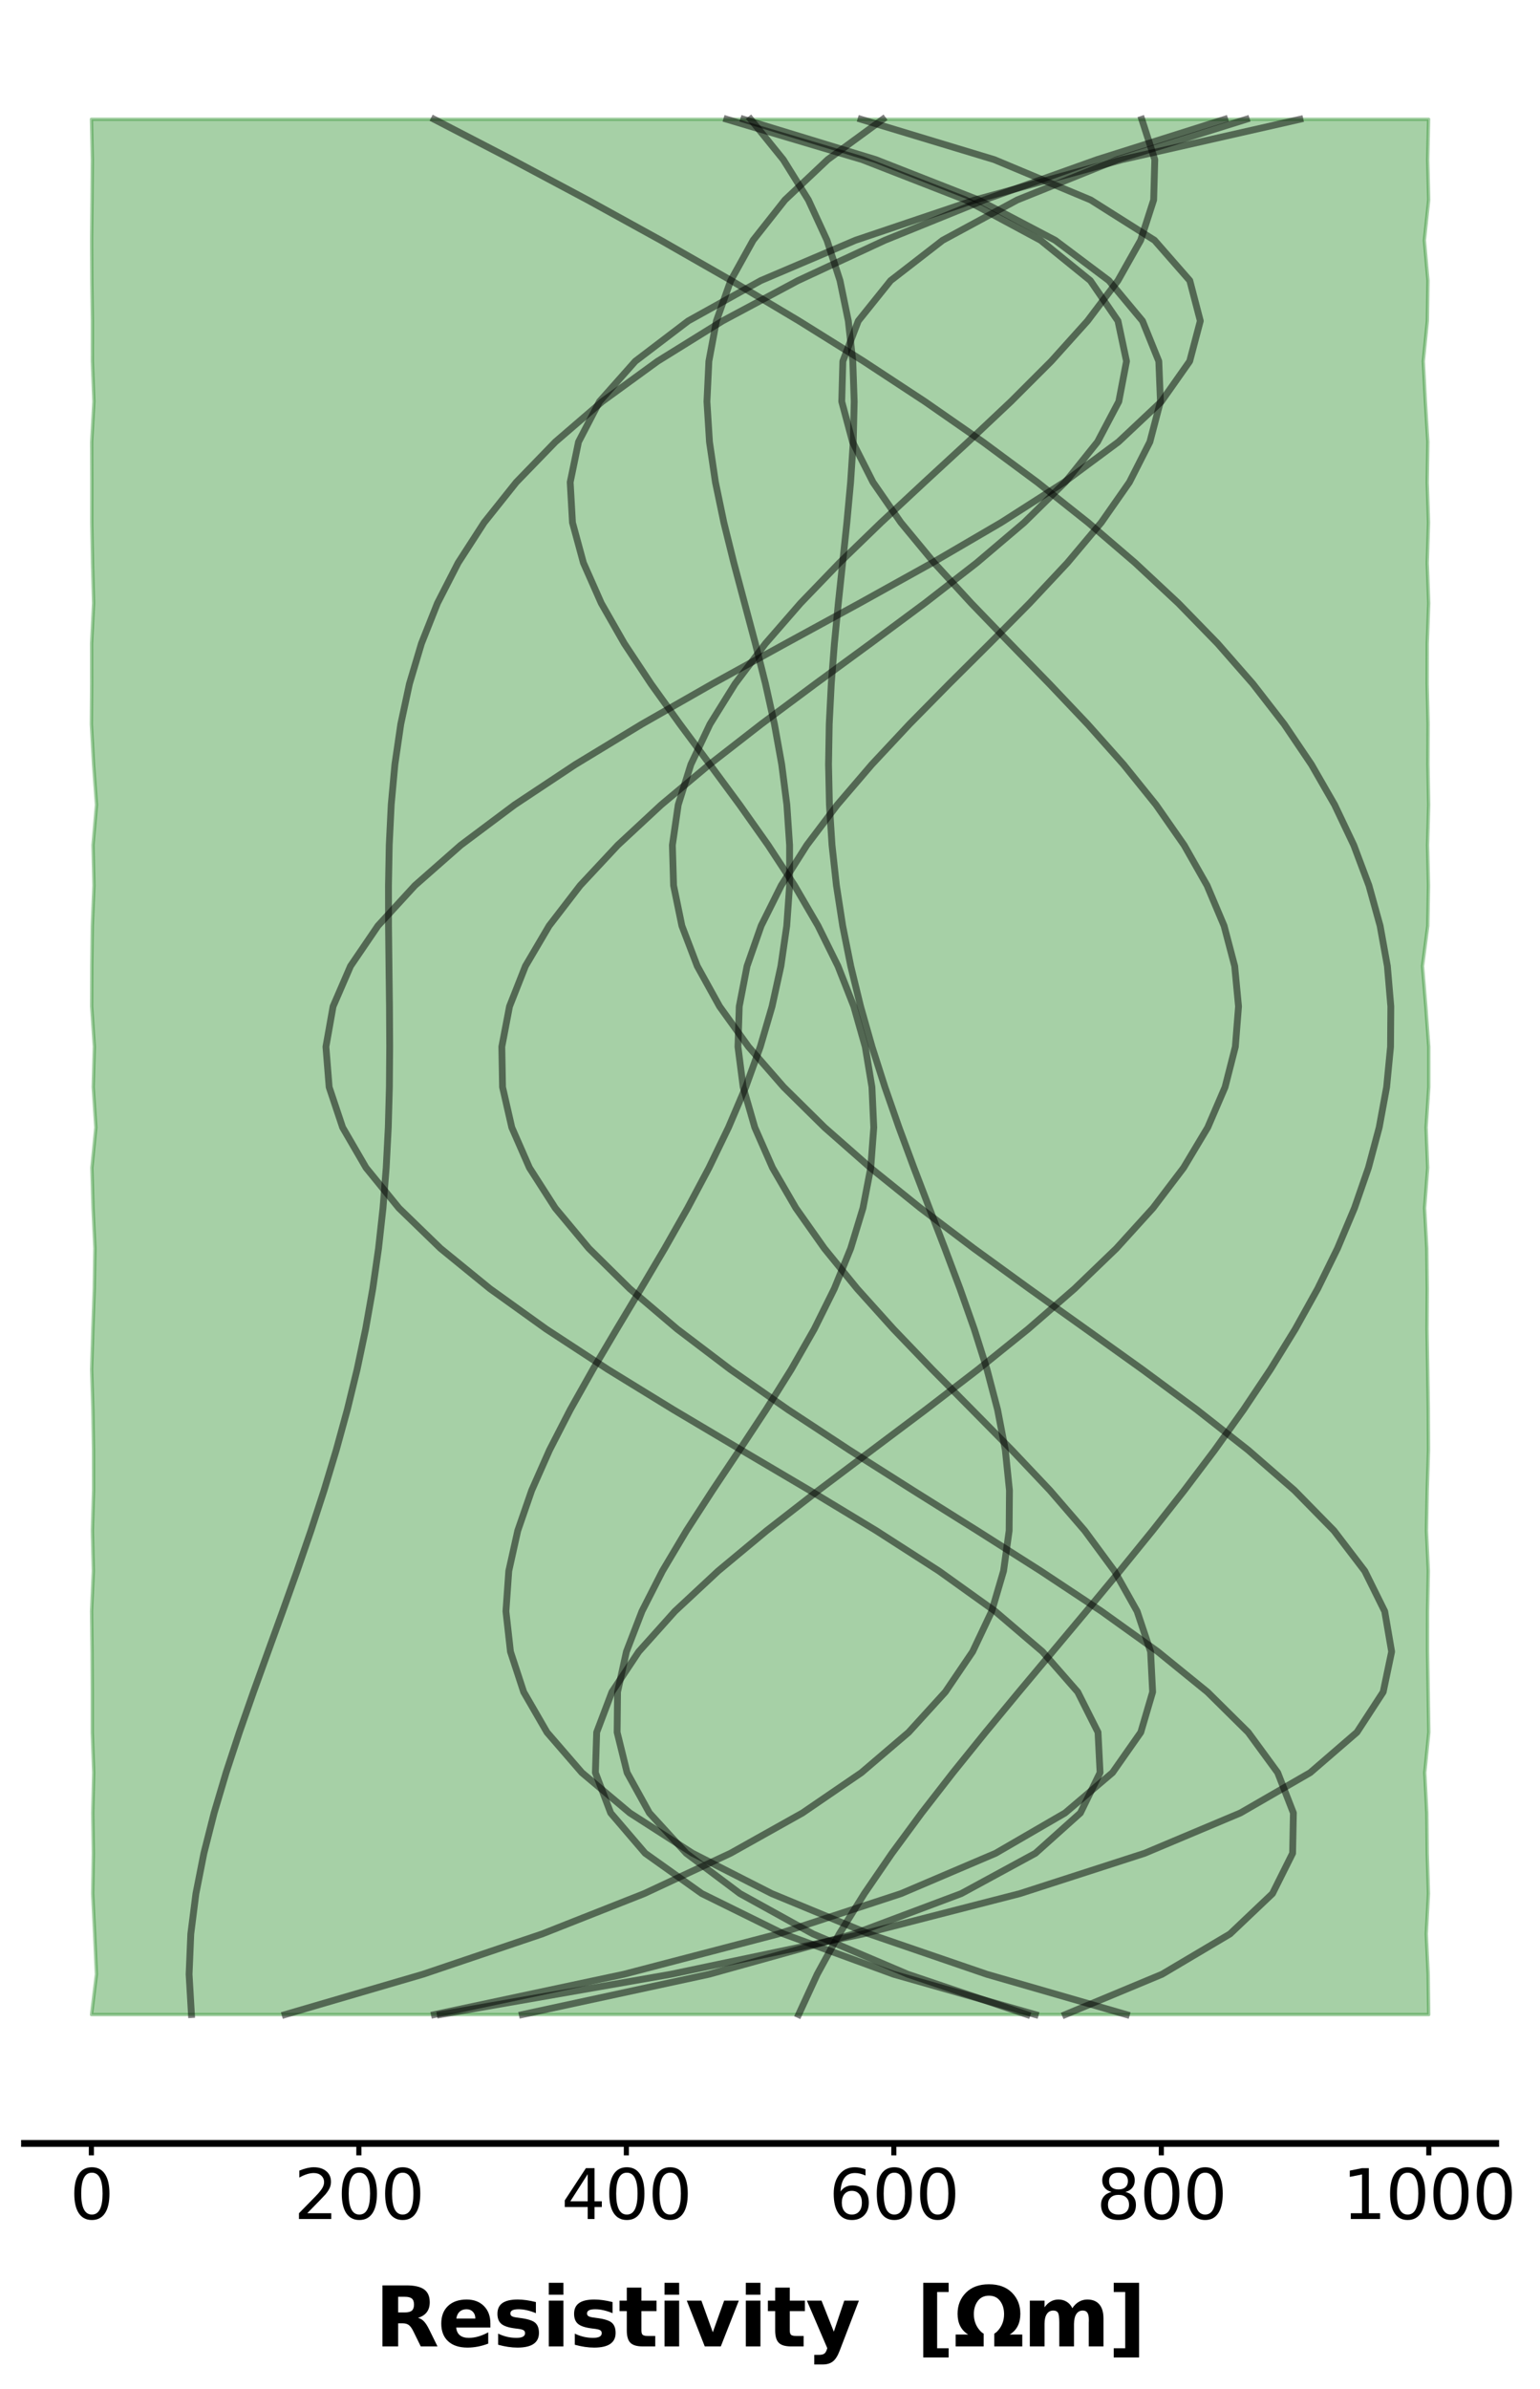<?xml version="1.0" encoding="utf-8" standalone="no"?>
<!DOCTYPE svg PUBLIC "-//W3C//DTD SVG 1.1//EN"
  "http://www.w3.org/Graphics/SVG/1.1/DTD/svg11.dtd">
<svg xmlns:xlink="http://www.w3.org/1999/xlink" width="452.214pt" height="701.276pt" viewBox="0 0 452.214 701.276" xmlns="http://www.w3.org/2000/svg" version="1.1">
 <defs>
  <style type="text/css">*{stroke-linejoin: round; stroke-linecap: butt}</style>
 </defs>
 <g id="figure_1">
  <g id="patch_1">
   <path d="M 0 701.276 
L 452.214 701.276 
L 452.214 0 
L 0 0 
z
" style="fill: #ffffff"/>
  </g>
  <g id="axes_1">
   <g id="patch_2">
    <path d="M 7.2 619.2 
L 439.2 619.2 
L 439.2 7.2 
L 7.2 7.2 
z
" style="fill: #ffffff"/>
   </g>
   <g id="PolyCollection_1">
    <defs>
     <path id="mdea6379d35" d="M 419.5 -666.258 
L 26.86 -666.258 
L 27.109 -654.421 
L 27.021 -642.583 
L 26.9 -630.745 
L 26.965 -618.908 
L 27.12 -607.07 
L 27.114 -595.233 
L 27.574 -583.395 
L 26.921 -571.558 
L 26.959 -559.72 
L 26.95 -547.883 
L 27.163 -536.045 
L 27.484 -524.208 
L 26.897 -512.37 
L 26.919 -500.533 
L 26.836 -488.695 
L 27.479 -476.858 
L 28.335 -465.02 
L 27.312 -453.183 
L 27.592 -441.345 
L 27.104 -429.508 
L 26.958 -417.67 
L 26.919 -405.833 
L 27.702 -393.995 
L 27.374 -382.157 
L 28.143 -370.32 
L 26.982 -358.482 
L 27.317 -346.645 
L 27.872 -334.807 
L 27.682 -322.97 
L 27.266 -311.132 
L 26.908 -299.295 
L 27.265 -287.457 
L 27.461 -275.62 
L 27.471 -263.782 
L 27.124 -251.945 
L 27.406 -240.107 
L 26.888 -228.27 
L 27.034 -216.432 
L 27.095 -204.595 
L 27.092 -192.757 
L 27.518 -180.92 
L 27.23 -169.082 
L 27.411 -157.245 
L 27.219 -145.407 
L 27.788 -133.569 
L 28.318 -121.732 
L 26.884 -109.894 
L 419.535 -109.894 
L 419.535 -109.894 
L 419.371 -121.732 
L 418.824 -133.569 
L 419.451 -145.407 
L 419.104 -157.245 
L 418.984 -169.082 
L 418.379 -180.92 
L 419.564 -192.757 
L 419.375 -204.595 
L 419.192 -216.432 
L 419.197 -228.27 
L 419.417 -240.107 
L 418.884 -251.945 
L 419.097 -263.782 
L 419.471 -275.62 
L 419.41 -287.457 
L 419.234 -299.295 
L 419.041 -311.132 
L 419.108 -322.97 
L 418.98 -334.807 
L 418.332 -346.645 
L 419.238 -358.482 
L 418.77 -370.32 
L 419.557 -382.157 
L 419.553 -393.995 
L 418.687 -405.833 
L 417.713 -417.67 
L 419.258 -429.508 
L 419.465 -441.345 
L 419.192 -453.183 
L 419.523 -465.02 
L 419.302 -476.858 
L 419.348 -488.695 
L 419.079 -500.533 
L 419.103 -512.37 
L 419.539 -524.208 
L 419.102 -536.045 
L 419.472 -547.883 
L 419.094 -559.72 
L 419.277 -571.558 
L 418.559 -583.395 
L 417.949 -595.233 
L 419.138 -607.07 
L 419.307 -618.908 
L 418.266 -630.745 
L 419.529 -642.583 
L 419.231 -654.421 
L 419.5 -666.258 
z
" style="stroke: #228b22; stroke-opacity: 0.4"/>
    </defs>
    <g clip-path="url(#p6b52d02b55)">
     <use xlink:href="#mdea6379d35" x="0" y="701.276" style="fill: #228b22; fill-opacity: 0.4; stroke: #228b22; stroke-opacity: 0.4"/>
    </g>
   </g>
   <g id="matplotlib.axis_1">
    <g id="xtick_1">
     <g id="line2d_1">
      <defs>
       <path id="m84ae853ad0" d="M 0 0 
L 0 3.5 
" style="stroke: #000000; stroke-width: 1.5"/>
      </defs>
      <g>
       <use xlink:href="#m84ae853ad0" x="26.832" y="629.2" style="stroke: #000000; stroke-width: 1.5"/>
      </g>
     </g>
     <g id="text_1">
      <!-- 0 -->
      <g transform="translate(20.469 651.397) scale(0.2 -0.2)">
       <defs>
        <path id="DejaVuSans-30" d="M 2034 4250 
Q 1547 4250 1301 3770 
Q 1056 3291 1056 2328 
Q 1056 1369 1301 889 
Q 1547 409 2034 409 
Q 2525 409 2770 889 
Q 3016 1369 3016 2328 
Q 3016 3291 2770 3770 
Q 2525 4250 2034 4250 
z
M 2034 4750 
Q 2819 4750 3233 4129 
Q 3647 3509 3647 2328 
Q 3647 1150 3233 529 
Q 2819 -91 2034 -91 
Q 1250 -91 836 529 
Q 422 1150 422 2328 
Q 422 3509 836 4129 
Q 1250 4750 2034 4750 
z
" transform="scale(0.016)"/>
       </defs>
       <use xlink:href="#DejaVuSans-30"/>
      </g>
     </g>
    </g>
    <g id="xtick_2">
     <g id="line2d_2">
      <g>
       <use xlink:href="#m84ae853ad0" x="105.378" y="629.2" style="stroke: #000000; stroke-width: 1.5"/>
      </g>
     </g>
     <g id="text_2">
      <!-- 200 -->
      <g transform="translate(86.291 651.397) scale(0.2 -0.2)">
       <defs>
        <path id="DejaVuSans-32" d="M 1228 531 
L 3431 531 
L 3431 0 
L 469 0 
L 469 531 
Q 828 903 1448 1529 
Q 2069 2156 2228 2338 
Q 2531 2678 2651 2914 
Q 2772 3150 2772 3378 
Q 2772 3750 2511 3984 
Q 2250 4219 1831 4219 
Q 1534 4219 1204 4116 
Q 875 4013 500 3803 
L 500 4441 
Q 881 4594 1212 4672 
Q 1544 4750 1819 4750 
Q 2544 4750 2975 4387 
Q 3406 4025 3406 3419 
Q 3406 3131 3298 2873 
Q 3191 2616 2906 2266 
Q 2828 2175 2409 1742 
Q 1991 1309 1228 531 
z
" transform="scale(0.016)"/>
       </defs>
       <use xlink:href="#DejaVuSans-32"/>
       <use xlink:href="#DejaVuSans-30" x="63.623"/>
       <use xlink:href="#DejaVuSans-30" x="127.246"/>
      </g>
     </g>
    </g>
    <g id="xtick_3">
     <g id="line2d_3">
      <g>
       <use xlink:href="#m84ae853ad0" x="183.925" y="629.2" style="stroke: #000000; stroke-width: 1.5"/>
      </g>
     </g>
     <g id="text_3">
      <!-- 400 -->
      <g transform="translate(164.837 651.397) scale(0.2 -0.2)">
       <defs>
        <path id="DejaVuSans-34" d="M 2419 4116 
L 825 1625 
L 2419 1625 
L 2419 4116 
z
M 2253 4666 
L 3047 4666 
L 3047 1625 
L 3713 1625 
L 3713 1100 
L 3047 1100 
L 3047 0 
L 2419 0 
L 2419 1100 
L 313 1100 
L 313 1709 
L 2253 4666 
z
" transform="scale(0.016)"/>
       </defs>
       <use xlink:href="#DejaVuSans-34"/>
       <use xlink:href="#DejaVuSans-30" x="63.623"/>
       <use xlink:href="#DejaVuSans-30" x="127.246"/>
      </g>
     </g>
    </g>
    <g id="xtick_4">
     <g id="line2d_4">
      <g>
       <use xlink:href="#m84ae853ad0" x="262.471" y="629.2" style="stroke: #000000; stroke-width: 1.5"/>
      </g>
     </g>
     <g id="text_4">
      <!-- 600 -->
      <g transform="translate(243.384 651.397) scale(0.2 -0.2)">
       <defs>
        <path id="DejaVuSans-36" d="M 2113 2584 
Q 1688 2584 1439 2293 
Q 1191 2003 1191 1497 
Q 1191 994 1439 701 
Q 1688 409 2113 409 
Q 2538 409 2786 701 
Q 3034 994 3034 1497 
Q 3034 2003 2786 2293 
Q 2538 2584 2113 2584 
z
M 3366 4563 
L 3366 3988 
Q 3128 4100 2886 4159 
Q 2644 4219 2406 4219 
Q 1781 4219 1451 3797 
Q 1122 3375 1075 2522 
Q 1259 2794 1537 2939 
Q 1816 3084 2150 3084 
Q 2853 3084 3261 2657 
Q 3669 2231 3669 1497 
Q 3669 778 3244 343 
Q 2819 -91 2113 -91 
Q 1303 -91 875 529 
Q 447 1150 447 2328 
Q 447 3434 972 4092 
Q 1497 4750 2381 4750 
Q 2619 4750 2861 4703 
Q 3103 4656 3366 4563 
z
" transform="scale(0.016)"/>
       </defs>
       <use xlink:href="#DejaVuSans-36"/>
       <use xlink:href="#DejaVuSans-30" x="63.623"/>
       <use xlink:href="#DejaVuSans-30" x="127.246"/>
      </g>
     </g>
    </g>
    <g id="xtick_5">
     <g id="line2d_5">
      <g>
       <use xlink:href="#m84ae853ad0" x="341.017" y="629.2" style="stroke: #000000; stroke-width: 1.5"/>
      </g>
     </g>
     <g id="text_5">
      <!-- 800 -->
      <g transform="translate(321.93 651.397) scale(0.2 -0.2)">
       <defs>
        <path id="DejaVuSans-38" d="M 2034 2216 
Q 1584 2216 1326 1975 
Q 1069 1734 1069 1313 
Q 1069 891 1326 650 
Q 1584 409 2034 409 
Q 2484 409 2743 651 
Q 3003 894 3003 1313 
Q 3003 1734 2745 1975 
Q 2488 2216 2034 2216 
z
M 1403 2484 
Q 997 2584 770 2862 
Q 544 3141 544 3541 
Q 544 4100 942 4425 
Q 1341 4750 2034 4750 
Q 2731 4750 3128 4425 
Q 3525 4100 3525 3541 
Q 3525 3141 3298 2862 
Q 3072 2584 2669 2484 
Q 3125 2378 3379 2068 
Q 3634 1759 3634 1313 
Q 3634 634 3220 271 
Q 2806 -91 2034 -91 
Q 1263 -91 848 271 
Q 434 634 434 1313 
Q 434 1759 690 2068 
Q 947 2378 1403 2484 
z
M 1172 3481 
Q 1172 3119 1398 2916 
Q 1625 2713 2034 2713 
Q 2441 2713 2670 2916 
Q 2900 3119 2900 3481 
Q 2900 3844 2670 4047 
Q 2441 4250 2034 4250 
Q 1625 4250 1398 4047 
Q 1172 3844 1172 3481 
z
" transform="scale(0.016)"/>
       </defs>
       <use xlink:href="#DejaVuSans-38"/>
       <use xlink:href="#DejaVuSans-30" x="63.623"/>
       <use xlink:href="#DejaVuSans-30" x="127.246"/>
      </g>
     </g>
    </g>
    <g id="xtick_6">
     <g id="line2d_6">
      <g>
       <use xlink:href="#m84ae853ad0" x="419.564" y="629.2" style="stroke: #000000; stroke-width: 1.5"/>
      </g>
     </g>
     <g id="text_6">
      <!-- 1000 -->
      <g transform="translate(394.114 651.397) scale(0.2 -0.2)">
       <defs>
        <path id="DejaVuSans-31" d="M 794 531 
L 1825 531 
L 1825 4091 
L 703 3866 
L 703 4441 
L 1819 4666 
L 2450 4666 
L 2450 531 
L 3481 531 
L 3481 0 
L 794 0 
L 794 531 
z
" transform="scale(0.016)"/>
       </defs>
       <use xlink:href="#DejaVuSans-31"/>
       <use xlink:href="#DejaVuSans-30" x="63.623"/>
       <use xlink:href="#DejaVuSans-30" x="127.246"/>
       <use xlink:href="#DejaVuSans-30" x="190.869"/>
      </g>
     </g>
    </g>
    <g id="text_7">
     <!-- Resistivity  [$\Omega m$] -->
     <g transform="translate(110.04 688.796) scale(0.24 -0.24)">
      <defs>
       <path id="DejaVuSans-Bold-52" d="M 2297 2597 
Q 2675 2597 2839 2737 
Q 3003 2878 3003 3200 
Q 3003 3519 2839 3656 
Q 2675 3794 2297 3794 
L 1791 3794 
L 1791 2597 
L 2297 2597 
z
M 1791 1766 
L 1791 0 
L 588 0 
L 588 4666 
L 2425 4666 
Q 3347 4666 3776 4356 
Q 4206 4047 4206 3378 
Q 4206 2916 3982 2619 
Q 3759 2322 3309 2181 
Q 3556 2125 3751 1926 
Q 3947 1728 4147 1325 
L 4800 0 
L 3519 0 
L 2950 1159 
Q 2778 1509 2601 1637 
Q 2425 1766 2131 1766 
L 1791 1766 
z
" transform="scale(0.016)"/>
       <path id="DejaVuSans-Bold-65" d="M 4031 1759 
L 4031 1441 
L 1416 1441 
Q 1456 1047 1700 850 
Q 1944 653 2381 653 
Q 2734 653 3104 758 
Q 3475 863 3866 1075 
L 3866 213 
Q 3469 63 3072 -14 
Q 2675 -91 2278 -91 
Q 1328 -91 801 392 
Q 275 875 275 1747 
Q 275 2603 792 3093 
Q 1309 3584 2216 3584 
Q 3041 3584 3536 3087 
Q 4031 2591 4031 1759 
z
M 2881 2131 
Q 2881 2450 2695 2645 
Q 2509 2841 2209 2841 
Q 1884 2841 1681 2658 
Q 1478 2475 1428 2131 
L 2881 2131 
z
" transform="scale(0.016)"/>
       <path id="DejaVuSans-Bold-73" d="M 3272 3391 
L 3272 2541 
Q 2913 2691 2578 2766 
Q 2244 2841 1947 2841 
Q 1628 2841 1473 2761 
Q 1319 2681 1319 2516 
Q 1319 2381 1436 2309 
Q 1553 2238 1856 2203 
L 2053 2175 
Q 2913 2066 3209 1816 
Q 3506 1566 3506 1031 
Q 3506 472 3093 190 
Q 2681 -91 1863 -91 
Q 1516 -91 1145 -36 
Q 775 19 384 128 
L 384 978 
Q 719 816 1070 734 
Q 1422 653 1784 653 
Q 2113 653 2278 743 
Q 2444 834 2444 1013 
Q 2444 1163 2330 1236 
Q 2216 1309 1875 1350 
L 1678 1375 
Q 931 1469 631 1722 
Q 331 1975 331 2491 
Q 331 3047 712 3315 
Q 1094 3584 1881 3584 
Q 2191 3584 2531 3537 
Q 2872 3491 3272 3391 
z
" transform="scale(0.016)"/>
       <path id="DejaVuSans-Bold-69" d="M 538 3500 
L 1656 3500 
L 1656 0 
L 538 0 
L 538 3500 
z
M 538 4863 
L 1656 4863 
L 1656 3950 
L 538 3950 
L 538 4863 
z
" transform="scale(0.016)"/>
       <path id="DejaVuSans-Bold-74" d="M 1759 4494 
L 1759 3500 
L 2913 3500 
L 2913 2700 
L 1759 2700 
L 1759 1216 
Q 1759 972 1856 886 
Q 1953 800 2241 800 
L 2816 800 
L 2816 0 
L 1856 0 
Q 1194 0 917 276 
Q 641 553 641 1216 
L 641 2700 
L 84 2700 
L 84 3500 
L 641 3500 
L 641 4494 
L 1759 4494 
z
" transform="scale(0.016)"/>
       <path id="DejaVuSans-Bold-76" d="M 97 3500 
L 1216 3500 
L 2088 1081 
L 2956 3500 
L 4078 3500 
L 2700 0 
L 1472 0 
L 97 3500 
z
" transform="scale(0.016)"/>
       <path id="DejaVuSans-Bold-79" d="M 78 3500 
L 1197 3500 
L 2138 1125 
L 2938 3500 
L 4056 3500 
L 2584 -331 
Q 2363 -916 2067 -1148 
Q 1772 -1381 1288 -1381 
L 641 -1381 
L 641 -647 
L 991 -647 
Q 1275 -647 1404 -556 
Q 1534 -466 1606 -231 
L 1638 -134 
L 78 3500 
z
" transform="scale(0.016)"/>
       <path id="DejaVuSans-Bold-20" transform="scale(0.016)"/>
       <path id="DejaVuSans-Bold-5b" d="M 550 4863 
L 2491 4863 
L 2491 4159 
L 1613 4159 
L 1613 -141 
L 2491 -141 
L 2491 -844 
L 550 -844 
L 550 4863 
z
" transform="scale(0.016)"/>
       <path id="DejaVuSans-Bold-3a9" d="M 2719 4750 
Q 3841 4750 4480 4106 
Q 5119 3463 5119 2494 
Q 5119 1406 4306 909 
L 5266 909 
L 5266 0 
L 3125 0 
L 3125 975 
Q 3244 1041 3334 1131 
Q 3875 1678 3875 2466 
Q 3875 3066 3572 3472 
Q 3269 3878 2719 3878 
Q 2169 3878 1866 3472 
Q 1563 3066 1563 2466 
Q 1563 1678 2103 1131 
Q 2194 1041 2313 975 
L 2313 0 
L 172 0 
L 172 909 
L 1131 909 
Q 319 1406 319 2494 
Q 319 3463 958 4106 
Q 1597 4750 2719 4750 
z
" transform="scale(0.016)"/>
       <path id="DejaVuSans-Bold-6d" d="M 3781 2919 
Q 3994 3244 4286 3414 
Q 4578 3584 4928 3584 
Q 5531 3584 5847 3212 
Q 6163 2841 6163 2131 
L 6163 0 
L 5038 0 
L 5038 1825 
Q 5041 1866 5042 1909 
Q 5044 1953 5044 2034 
Q 5044 2406 4934 2573 
Q 4825 2741 4581 2741 
Q 4263 2741 4089 2478 
Q 3916 2216 3909 1719 
L 3909 0 
L 2784 0 
L 2784 1825 
Q 2784 2406 2684 2573 
Q 2584 2741 2328 2741 
Q 2006 2741 1831 2477 
Q 1656 2213 1656 1722 
L 1656 0 
L 531 0 
L 531 3500 
L 1656 3500 
L 1656 2988 
Q 1863 3284 2130 3434 
Q 2397 3584 2719 3584 
Q 3081 3584 3359 3409 
Q 3638 3234 3781 2919 
z
" transform="scale(0.016)"/>
       <path id="DejaVuSans-Bold-5d" d="M 2375 -844 
L 434 -844 
L 434 -141 
L 1313 -141 
L 1313 4159 
L 434 4159 
L 434 4863 
L 2375 4863 
L 2375 -844 
z
" transform="scale(0.016)"/>
      </defs>
      <use xlink:href="#DejaVuSans-Bold-52" transform="translate(0 0.016)"/>
      <use xlink:href="#DejaVuSans-Bold-65" transform="translate(77.002 0.016)"/>
      <use xlink:href="#DejaVuSans-Bold-73" transform="translate(144.824 0.016)"/>
      <use xlink:href="#DejaVuSans-Bold-69" transform="translate(204.346 0.016)"/>
      <use xlink:href="#DejaVuSans-Bold-73" transform="translate(238.623 0.016)"/>
      <use xlink:href="#DejaVuSans-Bold-74" transform="translate(298.145 0.016)"/>
      <use xlink:href="#DejaVuSans-Bold-69" transform="translate(345.947 0.016)"/>
      <use xlink:href="#DejaVuSans-Bold-76" transform="translate(380.225 0.016)"/>
      <use xlink:href="#DejaVuSans-Bold-69" transform="translate(445.41 0.016)"/>
      <use xlink:href="#DejaVuSans-Bold-74" transform="translate(479.688 0.016)"/>
      <use xlink:href="#DejaVuSans-Bold-79" transform="translate(527.49 0.016)"/>
      <use xlink:href="#DejaVuSans-Bold-20" transform="translate(592.676 0.016)"/>
      <use xlink:href="#DejaVuSans-Bold-20" transform="translate(627.49 0.016)"/>
      <use xlink:href="#DejaVuSans-Bold-5b" transform="translate(662.305 0.016)"/>
      <use xlink:href="#DejaVuSans-Bold-3a9" transform="translate(708.008 0.016)"/>
      <use xlink:href="#DejaVuSans-Bold-6d" transform="translate(793.018 0.016)"/>
      <use xlink:href="#DejaVuSans-Bold-5d" transform="translate(897.217 0.016)"/>
     </g>
    </g>
   </g>
   <g id="line2d_7">
    <path d="M 381.703 35.018 
L 329.503 46.856 
L 286.29 58.693 
L 251.198 70.531 
L 223.398 82.368 
L 202.101 94.206 
L 186.553 106.043 
L 176.038 117.881 
L 169.88 129.718 
L 167.437 141.556 
L 168.106 153.393 
L 171.323 165.231 
L 176.56 177.068 
L 183.326 188.906 
L 191.168 200.744 
L 199.672 212.581 
L 208.46 224.419 
L 217.191 236.256 
L 225.563 248.094 
L 233.312 259.931 
L 240.208 271.769 
L 246.063 283.606 
L 250.724 295.444 
L 254.076 307.281 
L 256.041 319.119 
L 256.58 330.956 
L 255.69 342.794 
L 253.407 354.631 
L 249.803 366.469 
L 244.988 378.306 
L 239.111 390.144 
L 232.356 401.981 
L 224.946 413.819 
L 217.142 425.656 
L 209.241 437.494 
L 201.579 449.332 
L 194.529 461.169 
L 188.502 473.007 
L 183.944 484.844 
L 181.343 496.682 
L 181.22 508.519 
L 184.138 520.357 
L 190.692 532.194 
L 201.52 544.032 
L 217.295 555.869 
L 238.727 567.707 
L 266.564 579.544 
L 301.592 591.382 
" clip-path="url(#p6b52d02b55)" style="fill: none; stroke: #000000; stroke-opacity: 0.5; stroke-width: 2; stroke-linecap: square"/>
   </g>
   <g id="line2d_8">
    <path d="M 365.961 35.018 
L 328.116 46.856 
L 298.71 58.693 
L 276.813 70.531 
L 261.535 82.368 
L 252.031 94.206 
L 247.497 106.043 
L 247.175 117.881 
L 250.349 129.718 
L 256.346 141.556 
L 264.536 153.393 
L 274.333 165.231 
L 285.194 177.068 
L 296.618 188.906 
L 308.149 200.744 
L 319.374 212.581 
L 329.921 224.419 
L 339.464 236.256 
L 347.719 248.094 
L 354.445 259.931 
L 359.444 271.769 
L 362.562 283.606 
L 363.688 295.444 
L 362.754 307.281 
L 359.736 319.119 
L 354.651 330.956 
L 347.561 342.794 
L 338.572 354.631 
L 327.832 366.469 
L 315.531 378.306 
L 301.905 390.144 
L 287.23 401.981 
L 271.828 413.819 
L 256.064 425.656 
L 240.344 437.494 
L 225.119 449.332 
L 210.882 461.169 
L 198.171 473.007 
L 187.566 484.844 
L 179.691 496.682 
L 175.211 508.519 
L 174.837 520.357 
L 179.321 532.194 
L 189.46 544.032 
L 206.094 555.869 
L 230.104 567.707 
L 262.417 579.544 
L 304.002 591.382 
" clip-path="url(#p6b52d02b55)" style="fill: none; stroke: #000000; stroke-opacity: 0.5; stroke-width: 2; stroke-linecap: square"/>
   </g>
   <g id="line2d_9">
    <path d="M 259.229 35.018 
L 243.045 46.856 
L 230.501 58.693 
L 221.152 70.531 
L 214.574 82.368 
L 210.368 94.206 
L 208.158 106.043 
L 207.59 117.881 
L 208.335 129.718 
L 210.085 141.556 
L 212.556 153.393 
L 215.487 165.231 
L 218.642 177.068 
L 221.805 188.906 
L 224.785 200.744 
L 227.414 212.581 
L 229.547 224.419 
L 231.061 236.256 
L 231.859 248.094 
L 231.864 259.931 
L 231.023 271.769 
L 229.308 283.606 
L 226.712 295.444 
L 223.252 307.281 
L 218.967 319.119 
L 213.922 330.956 
L 208.202 342.794 
L 201.916 354.631 
L 195.198 366.469 
L 188.202 378.306 
L 181.108 390.144 
L 174.117 401.981 
L 167.455 413.819 
L 161.369 425.656 
L 156.131 437.494 
L 152.036 449.332 
L 149.401 461.169 
L 148.566 473.007 
L 149.896 484.844 
L 153.778 496.682 
L 160.621 508.519 
L 170.859 520.357 
L 184.949 532.194 
L 203.369 544.032 
L 226.623 555.869 
L 255.236 567.707 
L 289.757 579.544 
L 330.758 591.382 
" clip-path="url(#p6b52d02b55)" style="fill: none; stroke: #000000; stroke-opacity: 0.5; stroke-width: 2; stroke-linecap: square"/>
   </g>
   <g id="line2d_10">
    <path d="M 218.381 35.018 
L 257.16 46.856 
L 287.333 58.693 
L 309.85 70.531 
L 325.614 82.368 
L 335.484 94.206 
L 340.276 106.043 
L 340.759 117.881 
L 337.658 129.718 
L 331.653 141.556 
L 323.379 153.393 
L 313.427 165.231 
L 302.341 177.068 
L 290.622 188.906 
L 278.727 200.744 
L 267.065 212.581 
L 256.004 224.419 
L 245.863 236.256 
L 236.92 248.094 
L 229.406 259.931 
L 223.508 271.769 
L 219.367 283.606 
L 217.079 295.444 
L 216.699 307.281 
L 218.231 319.119 
L 221.639 330.956 
L 226.841 342.794 
L 233.708 354.631 
L 242.069 366.469 
L 251.706 378.306 
L 262.358 390.144 
L 273.718 401.981 
L 285.434 413.819 
L 297.11 425.656 
L 308.305 437.494 
L 318.531 449.332 
L 327.259 461.169 
L 333.911 473.007 
L 337.869 484.844 
L 338.465 496.682 
L 334.989 508.519 
L 326.687 520.357 
L 312.758 532.194 
L 292.356 544.032 
L 264.593 555.869 
L 228.533 567.707 
L 183.196 579.544 
L 127.559 591.382 
" clip-path="url(#p6b52d02b55)" style="fill: none; stroke: #000000; stroke-opacity: 0.5; stroke-width: 2; stroke-linecap: square"/>
   </g>
   <g id="line2d_11">
    <path d="M 335.281 35.018 
L 339.099 46.856 
L 338.766 58.693 
L 334.95 70.531 
L 328.278 82.368 
L 319.341 94.206 
L 308.691 106.043 
L 296.845 117.881 
L 284.281 129.718 
L 271.438 141.556 
L 258.72 153.393 
L 246.492 165.231 
L 235.083 177.068 
L 224.782 188.906 
L 215.843 200.744 
L 208.48 212.581 
L 202.872 224.419 
L 199.16 236.256 
L 197.444 248.094 
L 197.792 259.931 
L 200.231 271.769 
L 204.75 283.606 
L 211.303 295.444 
L 219.804 307.281 
L 230.132 319.119 
L 242.127 330.956 
L 255.59 342.794 
L 270.287 354.631 
L 285.946 366.469 
L 302.257 378.306 
L 318.871 390.144 
L 335.405 401.981 
L 351.435 413.819 
L 366.501 425.656 
L 380.107 437.494 
L 391.715 449.332 
L 400.755 461.169 
L 406.615 473.007 
L 408.648 484.844 
L 406.169 496.682 
L 398.455 508.519 
L 384.746 520.357 
L 364.243 532.194 
L 336.112 544.032 
L 299.48 555.869 
L 253.436 567.707 
L 197.032 579.544 
L 129.284 591.382 
" clip-path="url(#p6b52d02b55)" style="fill: none; stroke: #000000; stroke-opacity: 0.5; stroke-width: 2; stroke-linecap: square"/>
   </g>
   <g id="line2d_12">
    <path d="M 127.486 35.018 
L 150.338 46.856 
L 172.544 58.693 
L 194.034 70.531 
L 214.742 82.368 
L 234.608 94.206 
L 253.576 106.043 
L 271.594 117.881 
L 288.618 129.718 
L 304.606 141.556 
L 319.522 153.393 
L 333.334 165.231 
L 346.017 177.068 
L 357.548 188.906 
L 367.912 200.744 
L 377.096 212.581 
L 385.094 224.419 
L 391.904 236.256 
L 397.529 248.094 
L 401.977 259.931 
L 405.26 271.769 
L 407.396 283.606 
L 408.408 295.444 
L 408.324 307.281 
L 407.175 319.119 
L 404.998 330.956 
L 401.837 342.794 
L 397.738 354.631 
L 392.752 366.469 
L 386.938 378.306 
L 380.355 390.144 
L 373.072 401.981 
L 365.159 413.819 
L 356.694 425.656 
L 347.756 437.494 
L 338.433 449.332 
L 328.815 461.169 
L 318.998 473.007 
L 309.084 484.844 
L 299.178 496.682 
L 289.39 508.519 
L 279.837 520.357 
L 270.638 532.194 
L 261.919 544.032 
L 253.81 555.869 
L 246.446 567.707 
L 239.967 579.544 
L 234.519 591.382 
" clip-path="url(#p6b52d02b55)" style="fill: none; stroke: #000000; stroke-opacity: 0.5; stroke-width: 2; stroke-linecap: square"/>
   </g>
   <g id="line2d_13">
    <path d="M 252.833 35.018 
L 291.951 46.856 
L 320.268 58.693 
L 339.018 70.531 
L 349.377 82.368 
L 352.466 94.206 
L 349.345 106.043 
L 341.018 117.881 
L 328.432 129.718 
L 312.476 141.556 
L 293.98 153.393 
L 273.718 165.231 
L 252.406 177.068 
L 230.702 188.906 
L 209.206 200.744 
L 188.463 212.581 
L 168.956 224.419 
L 151.113 236.256 
L 135.305 248.094 
L 121.845 259.931 
L 110.986 271.769 
L 102.927 283.606 
L 97.806 295.444 
L 95.706 307.281 
L 96.652 319.119 
L 100.609 330.956 
L 107.487 342.794 
L 117.138 354.631 
L 129.354 366.469 
L 143.874 378.306 
L 160.374 390.144 
L 178.476 401.981 
L 197.744 413.819 
L 217.683 425.656 
L 237.741 437.494 
L 257.309 449.332 
L 275.72 461.169 
L 292.248 473.007 
L 306.112 484.844 
L 316.471 496.682 
L 322.428 508.519 
L 323.028 520.357 
L 317.257 532.194 
L 304.045 544.032 
L 282.265 555.869 
L 250.729 567.707 
L 208.196 579.544 
L 153.363 591.382 
" clip-path="url(#p6b52d02b55)" style="fill: none; stroke: #000000; stroke-opacity: 0.5; stroke-width: 2; stroke-linecap: square"/>
   </g>
   <g id="line2d_14">
    <path d="M 220.426 35.018 
L 230.009 46.856 
L 237.382 58.693 
L 242.839 70.531 
L 246.66 82.368 
L 249.105 94.206 
L 250.419 106.043 
L 250.831 117.881 
L 250.552 129.718 
L 249.776 141.556 
L 248.683 153.393 
L 247.432 165.231 
L 246.169 177.068 
L 245.021 188.906 
L 244.099 200.744 
L 243.499 212.581 
L 243.298 224.419 
L 243.556 236.256 
L 244.318 248.094 
L 245.612 259.931 
L 247.448 271.769 
L 249.821 283.606 
L 252.708 295.444 
L 256.07 307.281 
L 259.85 319.119 
L 263.977 330.956 
L 268.36 342.794 
L 272.894 354.631 
L 277.455 366.469 
L 281.905 378.306 
L 286.086 390.144 
L 289.826 401.981 
L 292.936 413.819 
L 295.207 425.656 
L 296.419 437.494 
L 296.33 449.332 
L 294.685 461.169 
L 291.209 473.007 
L 285.613 484.844 
L 277.59 496.682 
L 266.817 508.519 
L 252.954 520.357 
L 235.643 532.194 
L 214.512 544.032 
L 189.169 555.869 
L 159.209 567.707 
L 124.206 579.544 
L 83.722 591.382 
" clip-path="url(#p6b52d02b55)" style="fill: none; stroke: #000000; stroke-opacity: 0.5; stroke-width: 2; stroke-linecap: square"/>
   </g>
   <g id="line2d_15">
    <path d="M 213.423 35.018 
L 253.187 46.856 
L 283.564 58.693 
L 305.569 70.531 
L 320.168 82.368 
L 328.283 94.206 
L 330.793 106.043 
L 328.528 117.881 
L 322.277 129.718 
L 312.78 141.556 
L 300.736 153.393 
L 286.796 165.231 
L 271.567 177.068 
L 255.61 188.906 
L 239.442 200.744 
L 223.535 212.581 
L 208.315 224.419 
L 194.163 236.256 
L 181.415 248.094 
L 170.363 259.931 
L 161.253 271.769 
L 154.285 283.606 
L 149.616 295.444 
L 147.357 307.281 
L 147.572 319.119 
L 150.284 330.956 
L 155.467 342.794 
L 163.051 354.631 
L 172.923 366.469 
L 184.923 378.306 
L 198.845 390.144 
L 214.44 401.981 
L 231.413 413.819 
L 249.424 425.656 
L 268.087 437.494 
L 286.973 449.332 
L 305.606 461.169 
L 323.466 473.007 
L 339.988 484.844 
L 354.56 496.682 
L 366.527 508.519 
L 375.189 520.357 
L 379.799 532.194 
L 379.567 544.032 
L 373.657 555.869 
L 361.188 567.707 
L 341.232 579.544 
L 312.82 591.382 
" clip-path="url(#p6b52d02b55)" style="fill: none; stroke: #000000; stroke-opacity: 0.5; stroke-width: 2; stroke-linecap: square"/>
   </g>
   <g id="line2d_16">
    <path d="M 359.629 35.018 
L 322.169 46.856 
L 289.013 58.693 
L 259.836 70.531 
L 234.326 82.368 
L 212.18 94.206 
L 193.109 106.043 
L 176.833 117.881 
L 163.086 129.718 
L 151.613 141.556 
L 142.169 153.393 
L 134.523 165.231 
L 128.455 177.068 
L 123.755 188.906 
L 120.227 200.744 
L 117.685 212.581 
L 115.956 224.419 
L 114.876 236.256 
L 114.296 248.094 
L 114.076 259.931 
L 114.09 271.769 
L 114.221 283.606 
L 114.366 295.444 
L 114.432 307.281 
L 114.338 319.119 
L 114.016 330.956 
L 113.407 342.794 
L 112.466 354.631 
L 111.158 366.469 
L 109.461 378.306 
L 107.364 390.144 
L 104.868 401.981 
L 101.984 413.819 
L 98.737 425.656 
L 95.163 437.494 
L 91.308 449.332 
L 87.231 461.169 
L 83.003 473.007 
L 78.706 484.844 
L 74.433 496.682 
L 70.29 508.519 
L 66.394 520.357 
L 62.874 532.194 
L 59.869 544.032 
L 57.531 555.869 
L 56.025 567.707 
L 55.525 579.544 
L 56.218 591.382 
" clip-path="url(#p6b52d02b55)" style="fill: none; stroke: #000000; stroke-opacity: 0.5; stroke-width: 2; stroke-linecap: square"/>
   </g>
   <g id="patch_3">
    <path d="M 7.2 629.2 
L 439.2 629.2 
" style="fill: none; stroke: #000000; stroke-width: 2; stroke-linejoin: miter; stroke-linecap: square"/>
   </g>
  </g>
 </g>
 <defs>
  <clipPath id="p6b52d02b55">
   <rect x="7.2" y="7.2" width="432" height="612"/>
  </clipPath>
 </defs>
</svg>

